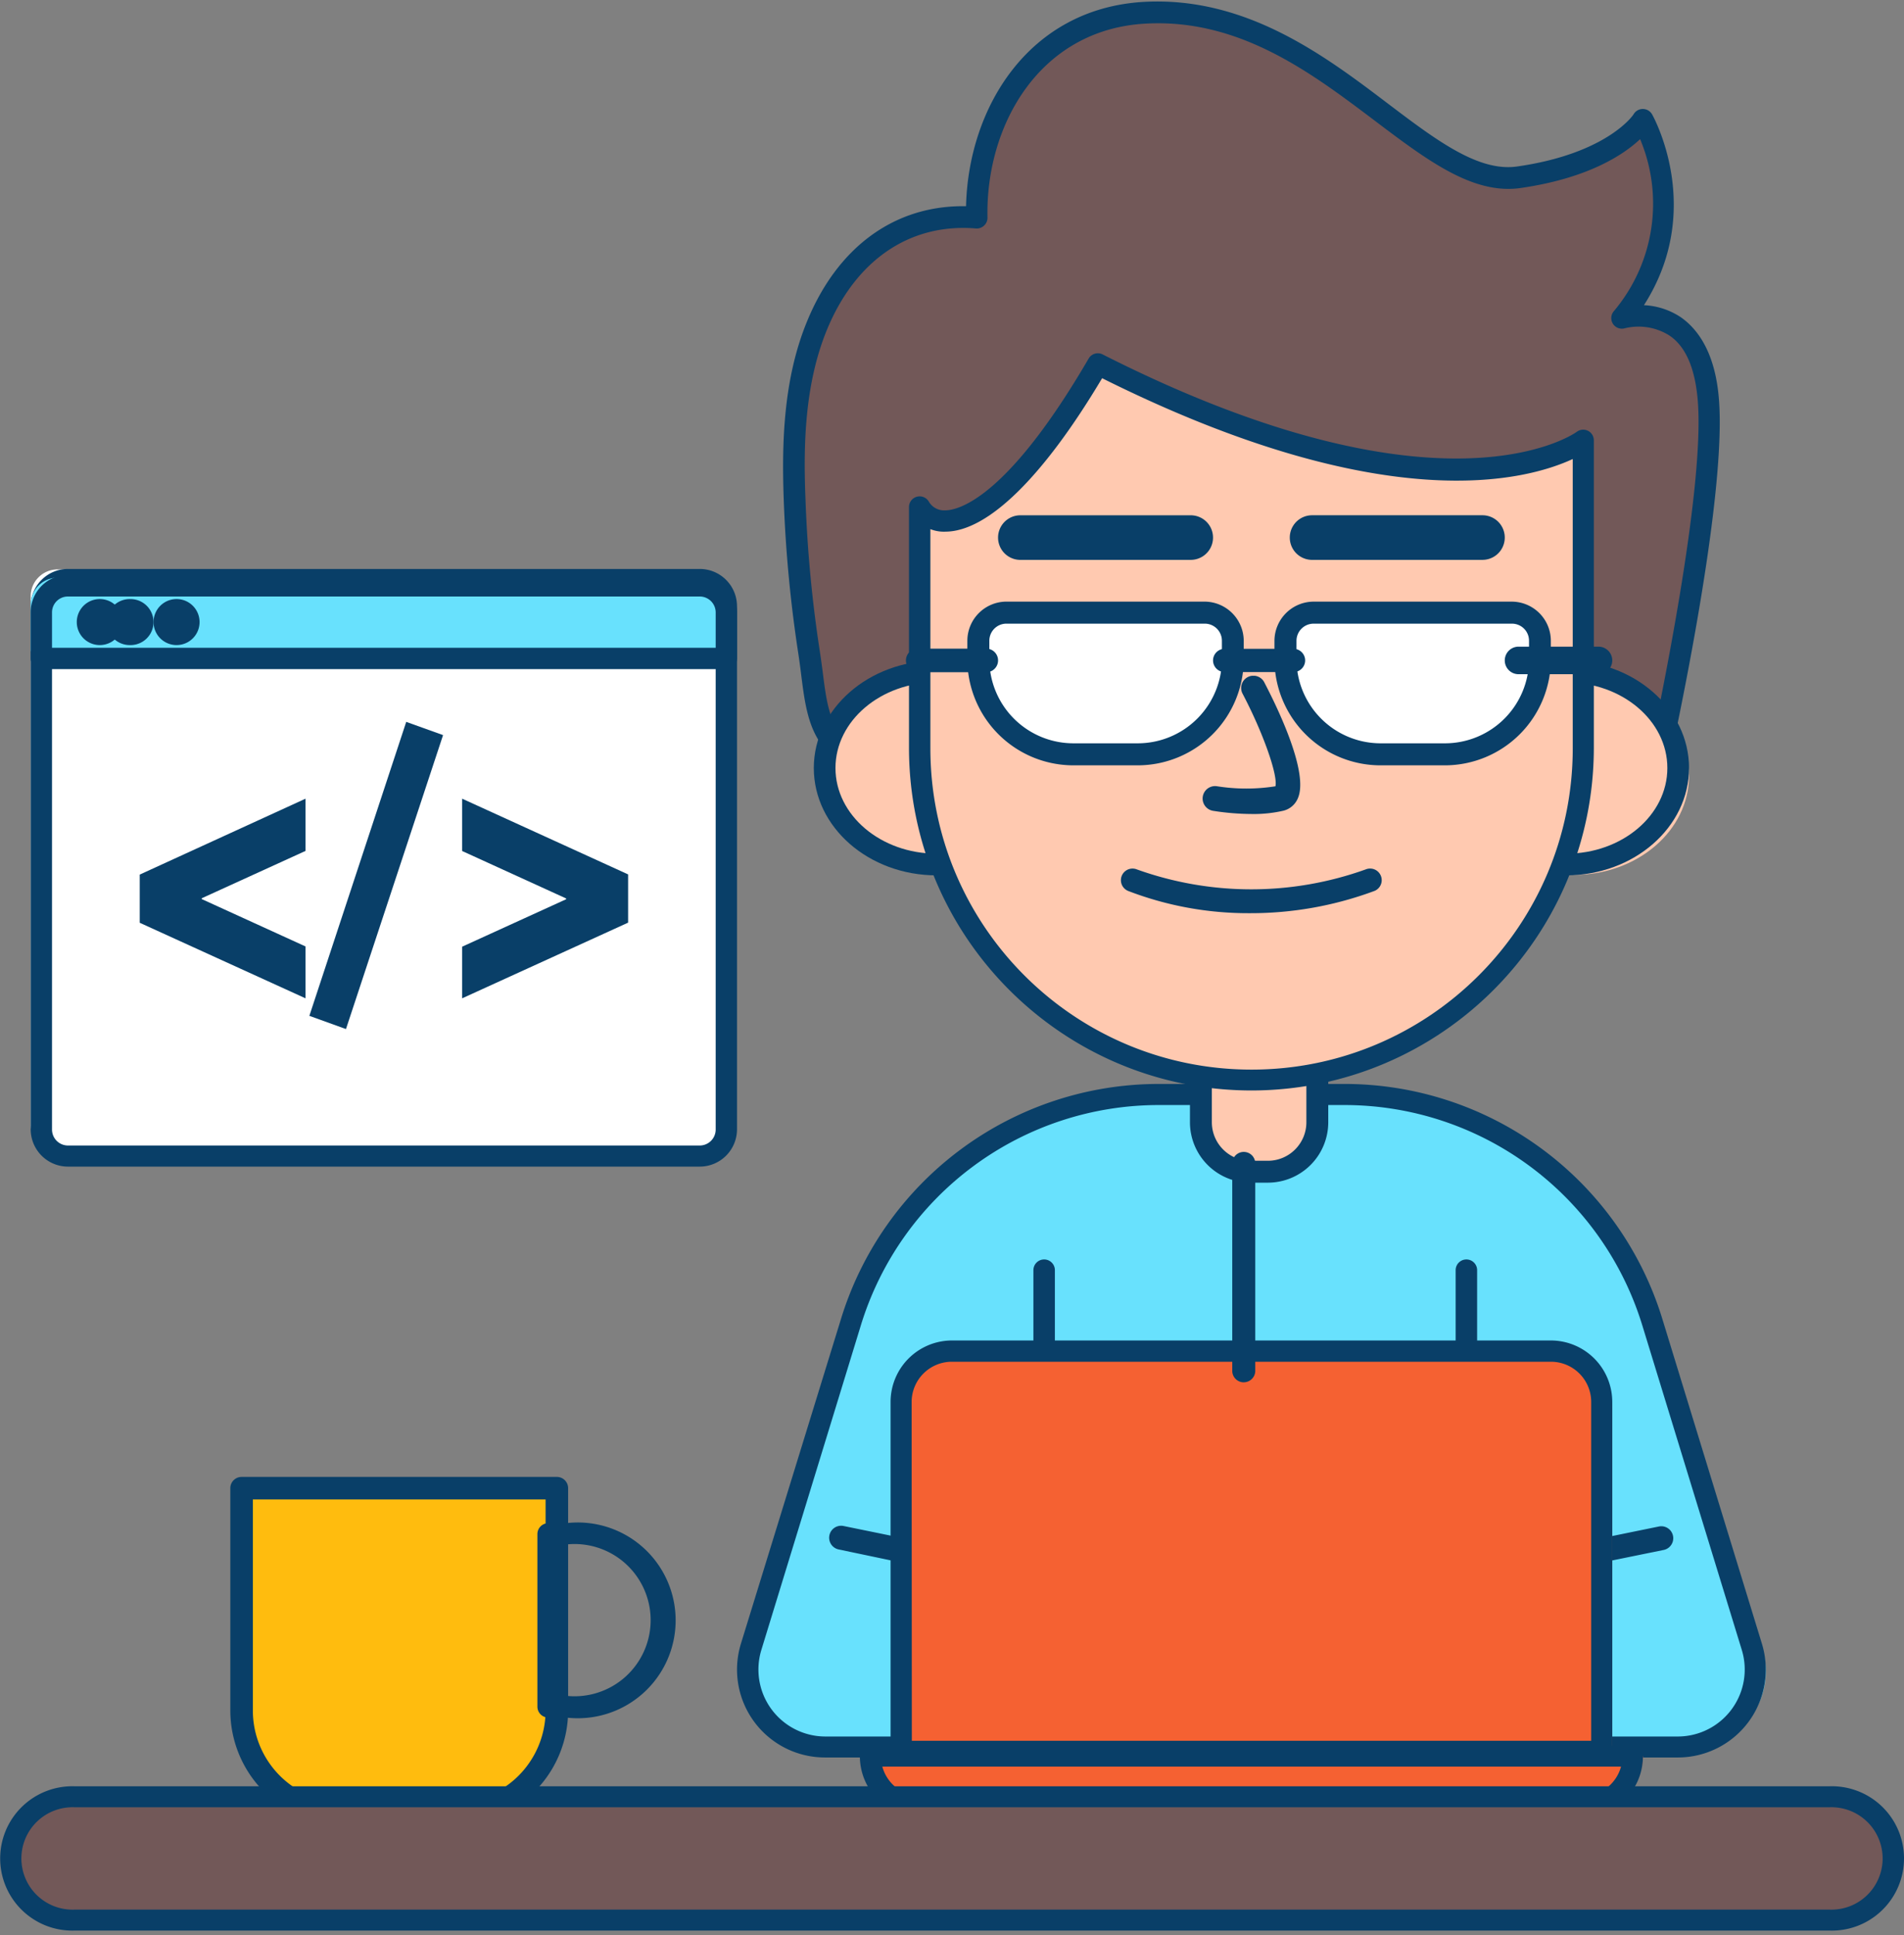 <svg width="124" height="126" xmlns="http://www.w3.org/2000/svg" xmlns:xlink="http://www.w3.org/1999/xlink" xmlns:svgjs="http://svgjs.com/svgjs" viewBox="1043 460 124 126"><rect x="1043" y="460" width="124" height="126" fill="#808080" stroke="none"/><svg width="124" height="126" xmlns="http://www.w3.org/2000/svg" xmlns:xlink="http://www.w3.org/1999/xlink" xmlns:svgjs="http://svgjs.com/svgjs" viewBox="1043 460 124 126" x="1043" y="460"><svg width="66" height="43" xmlns="http://www.w3.org/2000/svg" xmlns:xlink="http://www.w3.org/1999/xlink" xmlns:svgjs="http://svgjs.com/svgjs" viewBox="0 0.129 66 42.742" fill="#68e1fd" x="1092" y="531"><svg xmlns="http://www.w3.org/2000/svg" xmlns:xlink="http://www.w3.org/1999/xlink" width="66" height="43" viewBox="0.199 0.305 65.006 42.098"><path paint-order="stroke fill markers" fill-rule="evenodd" d="M26.797.305h11.85a20.885 20.885 0 0 1 19.934 14.763l6.402 20.88a4.986 4.986 0 0 1-4.762 6.456H5.183A4.988 4.988 0 0 1 .42 35.947l6.4-20.879A20.887 20.887 0 0 1 26.798.305z"/></svg></svg><svg width="67" height="45" xmlns="http://www.w3.org/2000/svg" xmlns:xlink="http://www.w3.org/1999/xlink" xmlns:svgjs="http://svgjs.com/svgjs" viewBox="0 0.574 67 43.852" fill="#093f68" x="1091" y="530"><svg xmlns="http://www.w3.org/2000/svg" xmlns:xlink="http://www.w3.org/1999/xlink" width="67" height="45" viewBox="0.512 0.625 66.4 43.459"><path paint-order="stroke fill markers" fill-rule="evenodd" d="M61.241 44.084H6.203A5.673 5.673 0 0 1 .76 36.75l6.436-20.879A21.457 21.457 0 0 1 27.81.625h11.838A21.457 21.457 0 0 1 60.26 15.871l6.403 20.88a5.674 5.674 0 0 1-5.443 7.333h.02zM27.797 1.986A20.103 20.103 0 0 0 8.482 16.272L2.08 37.152a4.322 4.322 0 0 0 4.123 5.579h55.038a4.322 4.322 0 0 0 4.123-5.58l-6.402-20.878A20.104 20.104 0 0 0 39.648 1.986H27.797z"/></svg></svg><svg width="8" height="9" xmlns="http://www.w3.org/2000/svg" xmlns:xlink="http://www.w3.org/1999/xlink" xmlns:svgjs="http://svgjs.com/svgjs" viewBox="0 0.504 8 7.993" fill="#ffc9b0" x="1121" y="528"><svg xmlns="http://www.w3.org/2000/svg" xmlns:xlink="http://www.w3.org/1999/xlink" width="8" height="9" viewBox="0.096 0.951 7.245 7.239"><path paint-order="stroke fill markers" fill-rule="evenodd" d="M.103.951h7.238v4.164A3.075 3.075 0 0 1 4.266 8.19H3.171A3.075 3.075 0 0 1 .096 5.115V.951h.007z"/></svg></svg><svg width="10" height="9" xmlns="http://www.w3.org/2000/svg" xmlns:xlink="http://www.w3.org/1999/xlink" xmlns:svgjs="http://svgjs.com/svgjs" viewBox="0.496 0 9.007 9" fill="#093f68" x="1120" y="528"><svg xmlns="http://www.w3.org/2000/svg" xmlns:xlink="http://www.w3.org/1999/xlink" width="10" height="9" viewBox="0.422 0.271 8.599 8.592"><path paint-order="stroke fill markers" fill-rule="evenodd" d="M5.266 8.864H4.178A3.756 3.756 0 0 1 .422 5.115V.951a.68.68 0 0 1 .681-.68h7.238a.68.68 0 0 1 .68.68v4.164a3.756 3.756 0 0 1-3.755 3.749zM1.783 1.632v3.483a2.395 2.395 0 0 0 2.395 2.388h1.088c1.32 0 2.391-1.068 2.395-2.388V1.632H1.783z"/></svg></svg><svg width="59" height="51" xmlns="http://www.w3.org/2000/svg" xmlns:xlink="http://www.w3.org/1999/xlink" xmlns:svgjs="http://svgjs.com/svgjs" viewBox="0 0.543 59 49.914" fill="#725858" x="1095" y="460"><svg xmlns="http://www.w3.org/2000/svg" xmlns:xlink="http://www.w3.org/1999/xlink" width="59" height="51" viewBox="0.11 0.694 58.69 49.651"><path paint-order="stroke fill markers" fill-rule="evenodd" d="M4.74 48.875c-3.36-1.272-3.156-3.844-3.66-7.136a83.854 83.854 0 0 1-.931-9.852c-.13-3.748 0-7.599 1.428-11.075 1.83-4.47 5.442-7.354 10.267-6.96C11.7 7.267 15.654 1.09 22.654.715c11.218-.599 17.688 11.45 23.954 10.552 6.265-.898 7.946-3.687 7.946-3.687a11.511 11.511 0 0 1-1.36 12.701s4.945-1.442 5.543 5.137c.6 6.578-3.34 24.063-3.34 24.063l-4.47-.762c-1.884-.334-4.238.129-6.123.19l-14.02.436c-7.035.197-18.41 2.415-26.044-.47z"/></svg></svg><svg width="61" height="52" xmlns="http://www.w3.org/2000/svg" xmlns:xlink="http://www.w3.org/1999/xlink" xmlns:svgjs="http://svgjs.com/svgjs" viewBox="0 0.098 61 51.804" fill="#093f68" x="1094" y="460"><svg xmlns="http://www.w3.org/2000/svg" xmlns:xlink="http://www.w3.org/1999/xlink" width="61" height="52" viewBox="0.429 0 60.075 51.018"><path paint-order="stroke fill markers" fill-rule="evenodd" d="M15.85 51.018c-3.687 0-7.313-.36-10.355-1.51-3.258-1.238-3.557-3.592-3.904-6.32a44.658 44.658 0 0 0-.184-1.361 85.247 85.247 0 0 1-.939-9.933c-.122-3.517-.04-7.626 1.483-11.348 1.939-4.762 5.559-7.422 10-7.422h.212C12.313 6.79 16.197.416 23.62.021c6.524-.34 11.565 3.463 15.592 6.518 3.116 2.36 5.81 4.395 8.294 4.04 5.816-.83 7.484-3.34 7.484-3.367a.678.678 0 0 1 .584-.32.68.68 0 0 1 .585.334c.034.061 3.443 6.068-.517 12.246a4.645 4.645 0 0 1 2.368.775c1.36.953 2.211 2.667 2.429 5.11.605 6.612-3.185 23.552-3.348 24.273a.68.68 0 0 1-.782.517l-4.49-.748a16.117 16.117 0 0 0-3.994.054c-.68.068-1.36.13-2.041.15l-14.02.435c-1.75.055-3.804.239-5.974.43-3.068.244-6.531.55-9.94.55zm-9.87-2.782c5.563 2.109 13.408 1.408 19.728.843 2.191-.197 4.266-.38 6.055-.435l14.021-.436c.592 0 1.239-.081 1.919-.142 1.444-.2 2.907-.214 4.354-.041.238 0 1.014.17 3.844.68.68-3.184 3.7-17.518 3.184-23.22-.184-2.04-.796-3.401-1.83-4.081a3.713 3.713 0 0 0-2.844-.45.68.68 0 0 1-.714-1.081 10.696 10.696 0 0 0 1.7-11.048c-1.04.98-3.306 2.51-7.68 3.136-3.048.428-5.953-1.762-9.314-4.3-4.082-3.082-8.674-6.565-14.695-6.245-6.844.36-10.3 6.538-10.17 12.443a.682.682 0 0 1-.219.51.68.68 0 0 1-.523.184c-4.246-.354-7.735 2.04-9.572 6.538-1.422 3.49-1.498 7.415-1.36 10.79.114 3.271.42 6.533.918 9.77.074.482.135.938.19 1.36.326 2.571.544 4.272 3.04 5.218l-.033.007z"/></svg></svg><svg width="15" height="13" xmlns="http://www.w3.org/2000/svg" xmlns:xlink="http://www.w3.org/1999/xlink" xmlns:svgjs="http://svgjs.com/svgjs" viewBox="0 0.038 15 12.923" fill="#ffc9b0" x="1097" y="504"><svg xmlns="http://www.w3.org/2000/svg" xmlns:xlink="http://www.w3.org/1999/xlink" width="15" height="13" viewBox="0.012 0.099 14.056 12.11"><path paint-order="stroke fill markers" fill-rule="evenodd" d="M7.04 12.209c-3.886 0-7.028-2.707-7.028-6.055S3.154.1 7.04.1c3.886 0 7.028 2.707 7.028 6.055S10.926 12.21 7.04 12.21z"/></svg></svg><svg width="16" height="14" xmlns="http://www.w3.org/2000/svg" xmlns:xlink="http://www.w3.org/1999/xlink" xmlns:svgjs="http://svgjs.com/svgjs" viewBox="0 0.009 16 13.981" fill="#093f68" x="1096" y="503"><svg xmlns="http://www.w3.org/2000/svg" xmlns:xlink="http://www.w3.org/1999/xlink" width="16" height="14" viewBox="0.333 0.405 15.423 13.477"><path paint-order="stroke fill markers" fill-rule="evenodd" d="M8.04 13.883c-4.252 0-7.707-3.021-7.707-6.736C.333 3.433 3.788.405 8.04.405c4.253 0 7.716 3.028 7.716 6.742 0 3.715-3.463 6.736-7.716 6.736zm0-12.117c-3.497 0-6.347 2.415-6.347 5.381s2.85 5.375 6.347 5.375c3.498 0 6.354-2.409 6.354-5.375s-2.85-5.374-6.354-5.374v-.007z"/></svg></svg><svg width="15" height="13" xmlns="http://www.w3.org/2000/svg" xmlns:xlink="http://www.w3.org/1999/xlink" xmlns:svgjs="http://svgjs.com/svgjs" viewBox="0 0.038 15 12.923" fill="#ffc9b0" x="1138" y="504"><svg xmlns="http://www.w3.org/2000/svg" xmlns:xlink="http://www.w3.org/1999/xlink" width="15" height="13" viewBox="0.002 0.099 14.056 12.11"><path paint-order="stroke fill markers" fill-rule="evenodd" d="M7.03 12.209c-3.886 0-7.028-2.707-7.028-6.055S3.144.1 7.03.1c3.886 0 7.028 2.707 7.028 6.055S10.916 12.21 7.03 12.21z"/></svg></svg><svg width="16" height="14" xmlns="http://www.w3.org/2000/svg" xmlns:xlink="http://www.w3.org/1999/xlink" xmlns:svgjs="http://svgjs.com/svgjs" viewBox="0 0.009 16 13.981" fill="#093f68" x="1137" y="503"><svg xmlns="http://www.w3.org/2000/svg" xmlns:xlink="http://www.w3.org/1999/xlink" width="16" height="14" viewBox="0.315 0.405 15.423 13.477"><path paint-order="stroke fill markers" fill-rule="evenodd" d="M8.03 13.883c-4.252 0-7.715-3.021-7.715-6.736C.315 3.433 3.778.405 8.03.405s7.708 3.028 7.708 6.742c0 3.715-3.456 6.736-7.708 6.736zm0-12.117c-3.504 0-6.354 2.415-6.354 5.381s2.85 5.375 6.354 5.375c3.503 0 6.347-2.409 6.347-5.375S11.54 1.773 8.03 1.773v-.007z"/></svg></svg><svg width="43" height="46" xmlns="http://www.w3.org/2000/svg" xmlns:xlink="http://www.w3.org/1999/xlink" xmlns:svgjs="http://svgjs.com/svgjs" viewBox="0.163 0 42.673 46" fill="#ffc9b0" x="1103" y="484"><svg xmlns="http://www.w3.org/2000/svg" xmlns:xlink="http://www.w3.org/1999/xlink" width="43" height="46" viewBox="0.516 0.179 42.411 45.718"><path paint-order="stroke fill markers" fill-rule="evenodd" d="M21.73 45.897C10.025 45.901.531 36.422.515 24.72V9.302C1.754 11.344 5.87 10.527 11.906.18c22.586 11.443 31.022 4.885 31.022 4.885V24.72c-.015 11.698-9.501 21.174-21.199 21.178z"/></svg></svg><svg width="45" height="48" xmlns="http://www.w3.org/2000/svg" xmlns:xlink="http://www.w3.org/1999/xlink" xmlns:svgjs="http://svgjs.com/svgjs" viewBox="0.199 0 44.601 48" fill="#093f68" x="1102" y="483"><svg xmlns="http://www.w3.org/2000/svg" xmlns:xlink="http://www.w3.org/1999/xlink" width="45" height="48" viewBox="0.836 0.477 43.766 47.101"><path paint-order="stroke fill markers" fill-rule="evenodd" d="M22.73 47.577C10.654 47.57.861 37.793.835 25.72V10.302A.681.681 0 0 1 2.1 9.95c.213.37.615.588 1.041.564.83 0 3.946-.728 9.164-9.68a.68.68 0 0 1 .898-.286C35.03 11.602 43.424 5.56 43.506 5.5a.68.68 0 0 1 1.095.544v19.675c-.026 12.066-9.805 21.84-21.872 21.858zM2.202 11.711v14.008c0 11.335 9.19 20.525 20.526 20.525s20.525-9.19 20.525-20.525V7.234c-2.939 1.36-11.967 3.865-30.076-5.163-3.756 6.306-7.3 9.783-10.001 9.803a2.34 2.34 0 0 1-.98-.163h.006z"/></svg></svg><svg width="3" height="27" xmlns="http://www.w3.org/2000/svg" xmlns:xlink="http://www.w3.org/1999/xlink" xmlns:svgjs="http://svgjs.com/svgjs" viewBox="0.8 0 1.4 27" fill="#093f68" x="1137" y="542"><svg xmlns="http://www.w3.org/2000/svg" xmlns:xlink="http://www.w3.org/1999/xlink" width="3" height="27" viewBox="0.655 0.15 1.36 26.247"><path paint-order="stroke fill markers" fill-rule="evenodd" d="M1.336 26.397a.68.68 0 0 1-.681-.68V.83a.68.68 0 1 1 1.36 0v24.886a.68.68 0 0 1-.68.68z"/></svg></svg><svg width="2" height="27" xmlns="http://www.w3.org/2000/svg" xmlns:xlink="http://www.w3.org/1999/xlink" xmlns:svgjs="http://svgjs.com/svgjs" viewBox="0.3 0 1.4 27" fill="#093f68" x="1110" y="542"><svg xmlns="http://www.w3.org/2000/svg" xmlns:xlink="http://www.w3.org/1999/xlink" width="2" height="27" viewBox="0.442 0.15 1.36 26.247"><path paint-order="stroke fill markers" fill-rule="evenodd" d="M1.123 26.397a.68.68 0 0 1-.68-.68V.83a.68.68 0 1 1 1.36 0v24.886a.68.68 0 0 1-.68.68z"/></svg></svg><svg width="7" height="9" xmlns="http://www.w3.org/2000/svg" xmlns:xlink="http://www.w3.org/1999/xlink" xmlns:svgjs="http://svgjs.com/svgjs" viewBox="0.321 0 6.358 9" fill="#093f68" x="1121" y="504"><svg xmlns="http://www.w3.org/2000/svg" xmlns:xlink="http://www.w3.org/1999/xlink" width="7" height="9" viewBox="0.973 0.926 5.415 7.666"><path paint-order="stroke fill markers" fill-rule="evenodd" d="M3.674 8.59a14.095 14.095 0 0 1-2.129-.177.69.69 0 1 1 .238-1.36c1.07.168 2.161.168 3.231 0 .137-.627-.68-2.96-1.836-5.158a.68.68 0 1 1 1.231-.578c.762 1.463 2.47 5.014 1.844 6.409a1.17 1.17 0 0 1-.79.68 7.31 7.31 0 0 1-1.789.184z"/></svg></svg><svg width="14" height="4" xmlns="http://www.w3.org/2000/svg" xmlns:xlink="http://www.w3.org/1999/xlink" xmlns:svgjs="http://svgjs.com/svgjs" viewBox="0 0.548 14 2.903" fill="#093f68" x="1108" y="493"><svg xmlns="http://www.w3.org/2000/svg" xmlns:xlink="http://www.w3.org/1999/xlink" width="14" height="4" viewBox="0.211 0.568 13.123 2.721"><path paint-order="stroke fill markers" fill-rule="evenodd" d="M11.966 3.29H1.572a1.36 1.36 0 1 1 0-2.722h10.401a1.36 1.36 0 1 1 0 2.721h-.007z"/></svg></svg><svg width="14" height="4" xmlns="http://www.w3.org/2000/svg" xmlns:xlink="http://www.w3.org/1999/xlink" xmlns:svgjs="http://svgjs.com/svgjs" viewBox="0 0.548 14 2.905" fill="#093f68" x="1127" y="493"><svg xmlns="http://www.w3.org/2000/svg" xmlns:xlink="http://www.w3.org/1999/xlink" width="14" height="4" viewBox="0.43 0.568 13.117 2.721"><path paint-order="stroke fill markers" fill-rule="evenodd" d="M12.186 3.29H1.79a1.36 1.36 0 1 1 0-2.722h10.396a1.36 1.36 0 1 1 0 2.721z"/></svg></svg><svg width="17" height="9" xmlns="http://www.w3.org/2000/svg" xmlns:xlink="http://www.w3.org/1999/xlink" xmlns:svgjs="http://svgjs.com/svgjs" viewBox="0.406 0 16.187 9" fill="#fff" x="1106" y="500"><svg xmlns="http://www.w3.org/2000/svg" xmlns:xlink="http://www.w3.org/1999/xlink" width="17" height="9" viewBox="0.918 0.017 15.735 8.749"><path paint-order="stroke fill markers" fill-rule="evenodd" d="M2.666.017h12.246c.962 0 1.742.78 1.742 1.742v1.136a5.871 5.871 0 0 1-5.871 5.871H6.789A5.871 5.871 0 0 1 .92 2.895V1.759A1.741 1.741 0 0 1 2.665.017z"/></svg></svg><svg width="18" height="11" xmlns="http://www.w3.org/2000/svg" xmlns:xlink="http://www.w3.org/1999/xlink" xmlns:svgjs="http://svgjs.com/svgjs" viewBox="0 0.17 18 10.66" fill="#093f68" x="1106" y="499"><svg xmlns="http://www.w3.org/2000/svg" xmlns:xlink="http://www.w3.org/1999/xlink" width="18" height="11" viewBox="0.252 0.337 17.083 10.116"><path paint-order="stroke fill markers" fill-rule="evenodd" d="M10.79 10.453H6.802A6.558 6.558 0 0 1 .252 3.902V2.759A2.422 2.422 0 0 1 2.666.337h12.246a2.429 2.429 0 0 1 2.422 2.422v1.143a6.558 6.558 0 0 1-6.545 6.551zM2.665 1.698a1.056 1.056 0 0 0-1.054 1.061v1.143a5.197 5.197 0 0 0 5.19 5.19h3.987a5.204 5.204 0 0 0 5.198-5.19V2.759c0-.586-.475-1.061-1.061-1.061H2.666z"/></svg></svg><svg width="17" height="9" xmlns="http://www.w3.org/2000/svg" xmlns:xlink="http://www.w3.org/1999/xlink" xmlns:svgjs="http://svgjs.com/svgjs" viewBox="0.406 0 16.188 9" fill="#fff" x="1126" y="500"><svg xmlns="http://www.w3.org/2000/svg" xmlns:xlink="http://www.w3.org/1999/xlink" width="17" height="9" viewBox="0.688 0.017 15.736 8.749"><path paint-order="stroke fill markers" fill-rule="evenodd" d="M2.437.017h12.245c.962 0 1.742.78 1.742 1.742v1.136a5.871 5.871 0 0 1-5.871 5.871H6.559A5.871 5.871 0 0 1 .688 2.895V1.759A1.741 1.741 0 0 1 2.437.017z"/></svg></svg><svg width="18" height="11" xmlns="http://www.w3.org/2000/svg" xmlns:xlink="http://www.w3.org/1999/xlink" xmlns:svgjs="http://svgjs.com/svgjs" viewBox="0 0.17 18 10.659" fill="#093f68" x="1126" y="499"><svg xmlns="http://www.w3.org/2000/svg" xmlns:xlink="http://www.w3.org/1999/xlink" width="18" height="11" viewBox="0.014 0.337 17.084 10.116"><path paint-order="stroke fill markers" fill-rule="evenodd" d="M10.56 10.453H6.573A6.56 6.56 0 0 1 .014 3.902V2.759A2.43 2.43 0 0 1 2.437.337h12.245a2.422 2.422 0 0 1 2.416 2.422v1.143a6.558 6.558 0 0 1-6.538 6.551zM2.437 1.698c-.587 0-1.061.475-1.061 1.061v1.143a5.204 5.204 0 0 0 5.197 5.19h3.987a5.198 5.198 0 0 0 5.19-5.19V2.759a1.055 1.055 0 0 0-1.054-1.061H2.437z"/></svg></svg><svg width="6" height="2" xmlns="http://www.w3.org/2000/svg" xmlns:xlink="http://www.w3.org/1999/xlink" xmlns:svgjs="http://svgjs.com/svgjs" viewBox="0 0.232 6 1.536" fill="#093f68" x="1102" y="502"><svg xmlns="http://www.w3.org/2000/svg" xmlns:xlink="http://www.w3.org/1999/xlink" width="6" height="2" viewBox="0.278 0.222 5.313 1.361"><path paint-order="stroke fill markers" fill-rule="evenodd" d="M4.931 1.582H.958a.68.68 0 0 1 0-1.36h3.953a.68.68 0 1 1 0 1.36h.02z"/></svg></svg><svg width="7" height="2" xmlns="http://www.w3.org/2000/svg" xmlns:xlink="http://www.w3.org/1999/xlink" xmlns:svgjs="http://svgjs.com/svgjs" viewBox="0 0.102 7 1.795" fill="#093f68" x="1141" y="502"><svg xmlns="http://www.w3.org/2000/svg" xmlns:xlink="http://www.w3.org/1999/xlink" width="7" height="2" viewBox="0.955 0.222 5.306 1.361"><path paint-order="stroke fill markers" fill-rule="evenodd" d="M5.581 1.582H1.635a.68.68 0 1 1 0-1.36h3.946a.68.68 0 0 1 0 1.36z"/></svg></svg><svg width="6" height="2" xmlns="http://www.w3.org/2000/svg" xmlns:xlink="http://www.w3.org/1999/xlink" xmlns:svgjs="http://svgjs.com/svgjs" viewBox="0 0.242 6 1.515" fill="#093f68" x="1122" y="502"><svg xmlns="http://www.w3.org/2000/svg" xmlns:xlink="http://www.w3.org/1999/xlink" width="6" height="2" viewBox="0.007 0.222 5.389 1.361"><path paint-order="stroke fill markers" fill-rule="evenodd" d="M4.695 1.582H.688a.68.68 0 1 1 0-1.36h4.027a.68.68 0 0 1 0 1.36h-.02z"/></svg></svg><svg width="17" height="4" xmlns="http://www.w3.org/2000/svg" xmlns:xlink="http://www.w3.org/1999/xlink" xmlns:svgjs="http://svgjs.com/svgjs" viewBox="0 0.544 17 2.912" fill="#093f68" x="1116" y="516"><svg xmlns="http://www.w3.org/2000/svg" xmlns:xlink="http://www.w3.org/1999/xlink" width="17" height="4" viewBox="0.734 0.524 15.321 2.624"><path paint-order="stroke fill markers" fill-rule="evenodd" d="M8.273 3.148a19.642 19.642 0 0 1-7.102-1.3.681.681 0 1 1 .49-1.272 19.885 19.885 0 0 0 13.45 0 .682.682 0 0 1 .524 1.259 20.796 20.796 0 0 1-7.362 1.313z"/></svg></svg><svg width="10" height="4" xmlns="http://www.w3.org/2000/svg" xmlns:xlink="http://www.w3.org/1999/xlink" xmlns:svgjs="http://svgjs.com/svgjs" viewBox="0 0.367 10 3.266" fill="#093f68" x="1142" y="559"><svg xmlns="http://www.w3.org/2000/svg" xmlns:xlink="http://www.w3.org/1999/xlink" width="10" height="4" viewBox="0.683 0.784 8.899 2.907"><path paint-order="stroke fill markers" fill-rule="evenodd" d="M1.376 3.682a.68.68 0 0 1-.15-1.347L8.751.797a.694.694 0 0 1 .273 1.36L1.499 3.69a.44.44 0 0 1-.123-.007z"/></svg></svg><svg width="10" height="4" xmlns="http://www.w3.org/2000/svg" xmlns:xlink="http://www.w3.org/1999/xlink" xmlns:svgjs="http://svgjs.com/svgjs" viewBox="0 0.338 10 3.324" fill="#093f68" x="1097" y="559"><svg xmlns="http://www.w3.org/2000/svg" xmlns:xlink="http://www.w3.org/1999/xlink" width="10" height="4" viewBox="0.85 0.729 8.899 2.958"><path paint-order="stroke fill markers" fill-rule="evenodd" d="M9.068 3.682a.438.438 0 0 1-.137 0L1.407 2.104A.693.693 0 1 1 1.68.743L9.204 2.28a.68.68 0 0 1 .53.803.68.68 0 0 1-.666.599z"/></svg></svg><svg width="46" height="27" xmlns="http://www.w3.org/2000/svg" xmlns:xlink="http://www.w3.org/1999/xlink" xmlns:svgjs="http://svgjs.com/svgjs" viewBox="0 0.359 46 26.282" fill="#f56132" x="1102" y="548"><svg xmlns="http://www.w3.org/2000/svg" xmlns:xlink="http://www.w3.org/1999/xlink" width="46" height="27" viewBox="0.278 0.422 44.819 25.607"><path paint-order="stroke fill markers" fill-rule="evenodd" d="M3.517.422h38.329a3.252 3.252 0 0 1 3.252 3.252V26.03H.278V3.674A3.252 3.252 0 0 1 3.517.422z"/></svg></svg><svg width="47" height="28" xmlns="http://www.w3.org/2000/svg" xmlns:xlink="http://www.w3.org/1999/xlink" xmlns:svgjs="http://svgjs.com/svgjs" viewBox="0 0.277 47 27.447" fill="#093f68" x="1101" y="547"><svg xmlns="http://www.w3.org/2000/svg" xmlns:xlink="http://www.w3.org/1999/xlink" width="47" height="28" viewBox="0.598 0.742 46.18 26.968"><path paint-order="stroke fill markers" fill-rule="evenodd" d="M46.098 27.71H1.278a.68.68 0 0 1-.68-.68V4.674A3.932 3.932 0 0 1 4.53.742h38.316a3.932 3.932 0 0 1 3.932 3.932V27.03a.68.68 0 0 1-.68.68zm-44.14-1.36h43.473V4.673a2.578 2.578 0 0 0-2.572-2.571H4.517a2.578 2.578 0 0 0-2.572 2.571l.013 21.675z"/></svg></svg><svg width="50" height="4" xmlns="http://www.w3.org/2000/svg" xmlns:xlink="http://www.w3.org/1999/xlink" xmlns:svgjs="http://svgjs.com/svgjs" viewBox="0 0.334 50 3.333" fill="#f56132" x="1100" y="574"><svg xmlns="http://www.w3.org/2000/svg" xmlns:xlink="http://www.w3.org/1999/xlink" width="50" height="4" viewBox="0.087 0.03 49.194 3.279"><path paint-order="stroke fill markers" fill-rule="evenodd" d="M.087.03h49.195a3.279 3.279 0 0 1-3.28 3.279H3.366A3.28 3.28 0 0 1 .087.029z"/></svg></svg><svg width="51" height="6" xmlns="http://www.w3.org/2000/svg" xmlns:xlink="http://www.w3.org/1999/xlink" xmlns:svgjs="http://svgjs.com/svgjs" viewBox="0 0.659 51 4.681" fill="#093f68" x="1099" y="573"><svg xmlns="http://www.w3.org/2000/svg" xmlns:xlink="http://www.w3.org/1999/xlink" width="51" height="6" viewBox="0.408 0.363 50.548 4.64"><path paint-order="stroke fill markers" fill-rule="evenodd" d="M46.996 5.003H4.366a3.966 3.966 0 0 1-3.958-3.96.68.68 0 0 1 .68-.68h49.187a.68.68 0 0 1 .68.68 3.966 3.966 0 0 1-3.959 3.96zM1.856 1.71a2.604 2.604 0 0 0 2.51 1.918h42.63a2.606 2.606 0 0 0 2.545-1.918H1.857z"/></svg></svg><svg width="2" height="15" xmlns="http://www.w3.org/2000/svg" xmlns:xlink="http://www.w3.org/1999/xlink" xmlns:svgjs="http://svgjs.com/svgjs" viewBox="0.25 0 1.5 15" fill="#093f68" x="1123" y="535"><svg xmlns="http://www.w3.org/2000/svg" xmlns:xlink="http://www.w3.org/1999/xlink" width="2" height="15" viewBox="0.497 0.496 1.36 13.606"><path paint-order="stroke fill markers" fill-rule="evenodd" d="M1.178 14.103a.68.68 0 0 1-.68-.68V1.175a.68.68 0 1 1 1.36 0v12.246a.68.68 0 0 1-.68.68z"/></svg></svg><svg width="20" height="21" xmlns="http://www.w3.org/2000/svg" xmlns:xlink="http://www.w3.org/1999/xlink" xmlns:svgjs="http://svgjs.com/svgjs" viewBox="0 0.168 20 20.664" fill="#ffbc0e" x="1059" y="557"><svg xmlns="http://www.w3.org/2000/svg" xmlns:xlink="http://www.w3.org/1999/xlink" width="20" height="21" viewBox="0.663 0.641 19.049 19.682"><path paint-order="stroke fill markers" fill-rule="evenodd" d="M.663.64h19.05v13.43a6.252 6.252 0 0 1-6.253 6.252H6.915A6.252 6.252 0 0 1 .663 14.07V.64z"/></svg></svg><svg width="22" height="23" xmlns="http://www.w3.org/2000/svg" xmlns:xlink="http://www.w3.org/1999/xlink" xmlns:svgjs="http://svgjs.com/svgjs" viewBox="0 0.159 22 22.682" fill="#093f68" x="1058" y="556"><svg xmlns="http://www.w3.org/2000/svg" xmlns:xlink="http://www.w3.org/1999/xlink" width="22" height="23" viewBox="0.982 0.96 20.41 21.043"><path paint-order="stroke fill markers" fill-rule="evenodd" d="M14.46 22.003H7.915A6.94 6.94 0 0 1 .982 15.07V1.64a.68.68 0 0 1 .68-.68h19.05a.68.68 0 0 1 .68.68v13.43a6.94 6.94 0 0 1-6.932 6.933zM2.344 2.32v12.75a5.571 5.571 0 0 0 5.571 5.571h6.545a5.579 5.579 0 0 0 5.571-5.572V2.32H2.344z"/></svg></svg><svg width="122" height="9" xmlns="http://www.w3.org/2000/svg" xmlns:xlink="http://www.w3.org/1999/xlink" xmlns:svgjs="http://svgjs.com/svgjs" viewBox="0 0.495 122 8.009" fill="#725858" x="1044" y="577"><svg xmlns="http://www.w3.org/2000/svg" xmlns:xlink="http://www.w3.org/1999/xlink" width="122" height="9" viewBox="0.117 0.322 121.764 7.994"><path paint-order="stroke fill markers" fill-rule="evenodd" d="M4.115.322h113.77a3.993 3.993 0 0 1 3.996 3.997 3.993 3.993 0 0 1-3.997 3.997H4.114A3.993 3.993 0 0 1 .118 4.32 3.993 3.993 0 0 1 4.115.322z"/></svg></svg><svg width="124" height="10" xmlns="http://www.w3.org/2000/svg" xmlns:xlink="http://www.w3.org/1999/xlink" xmlns:svgjs="http://svgjs.com/svgjs" viewBox="0 0.3 124 9.401" fill="#093f68" x="1043" y="576"><svg xmlns="http://www.w3.org/2000/svg" xmlns:xlink="http://www.w3.org/1999/xlink" width="124" height="10" viewBox="0.259 0.639 123.481 9.361"><path paint-order="stroke fill markers" fill-rule="evenodd" d="M118.882 9.996H5.118a4.68 4.68 0 1 1 0-9.354h113.764a4.679 4.679 0 0 1 4.2 7.069 4.68 4.68 0 0 1-4.2 2.285zM5.118 2.003a3.32 3.32 0 1 0 0 6.633h113.764a3.32 3.32 0 1 0 0-6.633H5.118z"/></svg></svg><svg width="9" height="13" xmlns="http://www.w3.org/2000/svg" xmlns:xlink="http://www.w3.org/1999/xlink" xmlns:svgjs="http://svgjs.com/svgjs" viewBox="0 0.127 9 12.747" fill="#093f68" x="1078" y="559"><svg xmlns="http://www.w3.org/2000/svg" xmlns:xlink="http://www.w3.org/1999/xlink" width="9" height="13" viewBox="0.039 0.107 8.647 12.246"><path paint-order="stroke fill markers" fill-rule="evenodd" d="M1.828 12.308H.718a.68.68 0 0 1-.68-.68V.831a.68.68 0 0 1 .68-.68h1.11a6.123 6.123 0 1 1 0 12.157zm-.429-1.36h.429a4.762 4.762 0 1 0 0-9.464h-.429v9.464z"/></svg></svg><svg width="45" height="38" xmlns="http://www.w3.org/2000/svg" xmlns:xlink="http://www.w3.org/1999/xlink" xmlns:svgjs="http://svgjs.com/svgjs" viewBox="0 0.074 45 37.853" fill="#fff" x="1045" y="497"><svg xmlns="http://www.w3.org/2000/svg" xmlns:xlink="http://www.w3.org/1999/xlink" width="45" height="38" viewBox="0.962 0.82 43.731 36.785"><path paint-order="stroke fill markers" fill-rule="evenodd" d="M2.662.82h40.33a1.7 1.7 0 0 1 1.7 1.7v33.384c0 .94-.76 1.701-1.7 1.701H2.661c-.94 0-1.7-.76-1.7-1.701V2.521c0-.94.76-1.701 1.7-1.701z"/></svg></svg><svg width="46" height="39" xmlns="http://www.w3.org/2000/svg" xmlns:xlink="http://www.w3.org/1999/xlink" xmlns:svgjs="http://svgjs.com/svgjs" viewBox="0 0.043 46 38.914" fill="#093f68" x="1045" y="497"><svg xmlns="http://www.w3.org/2000/svg" xmlns:xlink="http://www.w3.org/1999/xlink" width="46" height="39" viewBox="0.281 0.14 45.092 38.146"><path paint-order="stroke fill markers" fill-rule="evenodd" d="M42.991 38.285H2.655A2.381 2.381 0 0 1 .28 35.904V2.514A2.374 2.374 0 0 1 2.655.14H42.99a2.38 2.38 0 0 1 2.381 2.374v33.39a2.381 2.381 0 0 1-2.38 2.381zM2.655 1.514c-.56 0-1.014.454-1.014 1.014v33.39a1.02 1.02 0 0 0 1.014 1.02H42.99a1.02 1.02 0 0 0 1.02-1.02V2.514a1.02 1.02 0 0 0-1.02-1H2.655z"/></svg></svg><svg width="45" height="6" xmlns="http://www.w3.org/2000/svg" xmlns:xlink="http://www.w3.org/1999/xlink" xmlns:svgjs="http://svgjs.com/svgjs" viewBox="0 0.609 45 4.781" fill="#68e1fd" x="1045" y="497"><svg xmlns="http://www.w3.org/2000/svg" xmlns:xlink="http://www.w3.org/1999/xlink" width="45" height="6" viewBox="0.962 0.833 43.731 4.647"><path paint-order="stroke fill markers" fill-rule="evenodd" d="M2.655.833H42.99a1.7 1.7 0 0 1 1.702 1.701V5.48H.962V2.534a1.7 1.7 0 0 1 1.693-1.7z"/></svg></svg><svg width="46" height="7" xmlns="http://www.w3.org/2000/svg" xmlns:xlink="http://www.w3.org/1999/xlink" xmlns:svgjs="http://svgjs.com/svgjs" viewBox="0 0.436 46 6.128" fill="#093f68" x="1045" y="497"><svg xmlns="http://www.w3.org/2000/svg" xmlns:xlink="http://www.w3.org/1999/xlink" width="46" height="7" viewBox="0.281 0.14 45.092 6.007"><path paint-order="stroke fill markers" fill-rule="evenodd" d="M44.693 6.147H.962a.68.68 0 0 1-.681-.68V2.513A2.374 2.374 0 0 1 2.655.14H42.99a2.38 2.38 0 0 1 2.381 2.374v2.952a.68.68 0 0 1-.68.68zM1.64 4.787h42.37V2.513a1.02 1.02 0 0 0-1.02-1H2.655c-.56 0-1.014.454-1.014 1.014v2.258z"/></svg></svg><svg width="3" height="3" xmlns="http://www.w3.org/2000/svg" xmlns:xlink="http://www.w3.org/1999/xlink" xmlns:svgjs="http://svgjs.com/svgjs" viewBox="0 0 2.999 3" fill="#093f68" x="1048" y="499"><svg xmlns="http://www.w3.org/2000/svg" xmlns:xlink="http://www.w3.org/1999/xlink" width="3" height="3" viewBox="0.445 0.228 1.823 1.823"><path paint-order="stroke fill markers" fill-rule="evenodd" d="M1.356 2.051A.91.91 0 1 1 1.355.23a.91.91 0 0 1 .001 1.821z"/></svg></svg><svg width="3" height="3" xmlns="http://www.w3.org/2000/svg" xmlns:xlink="http://www.w3.org/1999/xlink" xmlns:svgjs="http://svgjs.com/svgjs" viewBox="0 0 3 2.999" fill="#093f68" x="1050" y="499"><svg xmlns="http://www.w3.org/2000/svg" xmlns:xlink="http://www.w3.org/1999/xlink" width="3" height="3" viewBox="0.995 0.228 1.824 1.823"><path paint-order="stroke fill markers" fill-rule="evenodd" d="M1.907 2.051A.911.911 0 1 1 1.906.23a.911.911 0 0 1 .001 1.822z"/></svg></svg><svg width="3" height="3" xmlns="http://www.w3.org/2000/svg" xmlns:xlink="http://www.w3.org/1999/xlink" xmlns:svgjs="http://svgjs.com/svgjs" viewBox="0 0 2.999 3" fill="#093f68" x="1053" y="499"><svg xmlns="http://www.w3.org/2000/svg" xmlns:xlink="http://www.w3.org/1999/xlink" width="3" height="3" viewBox="0.554 0.228 1.823 1.823"><path paint-order="stroke fill markers" fill-rule="evenodd" d="M1.465 2.051A.91.91 0 1 1 1.464.23a.91.91 0 0 1 .001 1.821z"/></svg></svg><svg width="11" height="13" xmlns="http://www.w3.org/2000/svg" xmlns:xlink="http://www.w3.org/1999/xlink" xmlns:svgjs="http://svgjs.com/svgjs" viewBox="0.101 0 10.799 13" fill="#093f68" x="1052" y="512"><svg xmlns="http://www.w3.org/2000/svg" xmlns:xlink="http://www.w3.org/1999/xlink" width="11" height="13" viewBox="0.152 0.12 10.048 12.096"><path paint-order="stroke fill markers" fill-rule="evenodd" d="M10.2 3.284l-6.293 2.87v.048L10.2 9.073v3.143L.152 7.638V4.719L10.2.12v3.164z"/></svg></svg><svg width="9" height="20" xmlns="http://www.w3.org/2000/svg" xmlns:xlink="http://www.w3.org/1999/xlink" xmlns:svgjs="http://svgjs.com/svgjs" viewBox="0.145 0 8.709 20" fill="#093f68" x="1063" y="507"><svg xmlns="http://www.w3.org/2000/svg" xmlns:xlink="http://www.w3.org/1999/xlink" width="9" height="20" viewBox="0.725 0.582 8.197 18.825"><path paint-order="stroke fill markers" fill-rule="evenodd" d="M6.664.582l2.258.81L2.97 19.407l-2.244-.81L6.664.582z"/></svg></svg><svg width="11" height="13" xmlns="http://www.w3.org/2000/svg" xmlns:xlink="http://www.w3.org/1999/xlink" xmlns:svgjs="http://svgjs.com/svgjs" viewBox="0.095 0 10.81 13" fill="#093f68" x="1073" y="512"><svg xmlns="http://www.w3.org/2000/svg" width="11" height="13" viewBox="0.453 0.12 10.041 12.076"><path paint-order="stroke fill markers" fill-rule="evenodd" d="M.453 9.073l6.293-2.87v-.048L.453 3.284V.12L10.495 4.7v2.918L.453 12.196V9.073z"/></svg></svg></svg></svg>